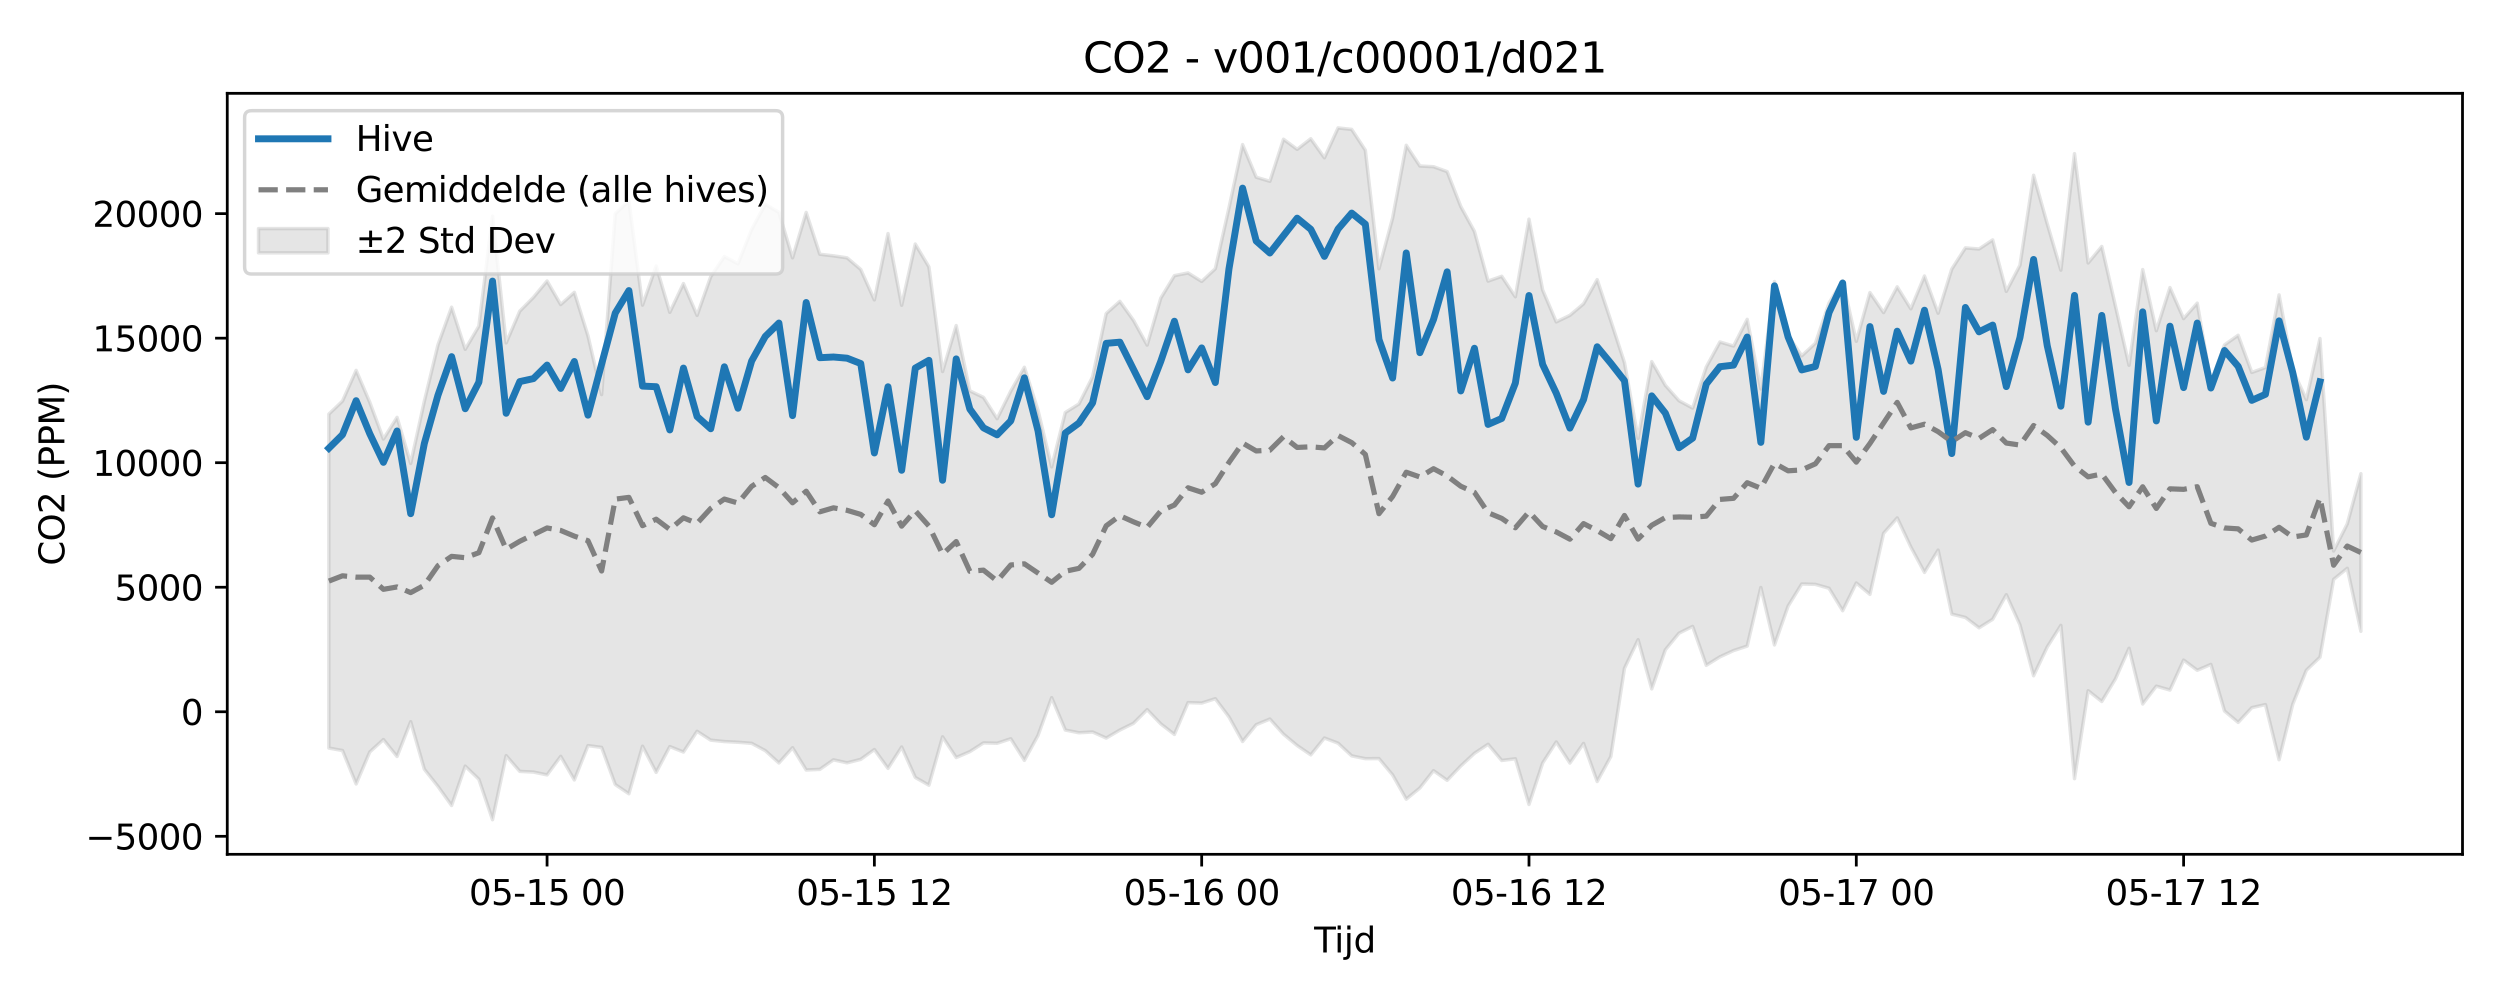 <?xml version="1.0" encoding="utf-8" standalone="no"?>
<!DOCTYPE svg PUBLIC "-//W3C//DTD SVG 1.1//EN"
  "http://www.w3.org/Graphics/SVG/1.1/DTD/svg11.dtd">
<svg xmlns:xlink="http://www.w3.org/1999/xlink" width="720pt" height="288pt" viewBox="0 0 720 288" xmlns="http://www.w3.org/2000/svg" version="1.1">
 <defs>
  <style type="text/css">*{stroke-linejoin: round; stroke-linecap: butt}</style>
 </defs>
 <g id="figure_1">
  <g id="patch_1">
   <path d="M 0 288 
L 720 288 
L 720 0 
L 0 0 
z
" style="fill: #ffffff"/>
  </g>
  <g id="axes_1">
   <g id="patch_2">
    <path d="M 65.45 246.04 
L 709.2 246.04 
L 709.2 26.88 
L 65.45 26.88 
z
" style="fill: #ffffff"/>
   </g>
   <g id="FillBetweenPolyCollection_1">
    <defs>
     <path id="m9c1adaa714" d="M 94.711 -168.739 
L 94.711 -72.555 
L 98.639 -71.847 
L 102.567 -62.222 
L 106.494 -71.43 
L 110.422 -75.004 
L 114.35 -70.126 
L 118.278 -80.148 
L 122.205 -66.465 
L 126.133 -61.518 
L 130.061 -56.016 
L 133.988 -67.358 
L 137.916 -63.566 
L 141.844 -51.922 
L 145.771 -70.375 
L 149.699 -65.839 
L 153.627 -65.643 
L 157.555 -64.826 
L 161.482 -70.174 
L 165.41 -63.376 
L 169.338 -73.263 
L 173.265 -72.746 
L 177.193 -62.05 
L 181.121 -59.396 
L 185.048 -73.09 
L 188.976 -65.553 
L 192.904 -72.99 
L 196.832 -71.408 
L 200.759 -77.386 
L 204.687 -74.839 
L 208.615 -74.431 
L 212.542 -74.228 
L 216.47 -73.925 
L 220.398 -71.822 
L 224.325 -68.265 
L 228.253 -72.653 
L 232.181 -66.238 
L 236.109 -66.418 
L 240.036 -69.169 
L 243.964 -68.306 
L 247.892 -69.302 
L 251.819 -72.132 
L 255.747 -66.703 
L 259.675 -72.861 
L 263.602 -64.097 
L 267.53 -61.862 
L 271.458 -75.792 
L 275.386 -69.828 
L 279.313 -71.517 
L 283.241 -74.045 
L 287.169 -73.94 
L 291.096 -75.235 
L 295.024 -69.012 
L 298.952 -76.202 
L 302.879 -87.072 
L 306.807 -77.752 
L 310.735 -76.963 
L 314.663 -77.187 
L 318.59 -75.434 
L 322.518 -77.743 
L 326.446 -79.683 
L 330.373 -83.624 
L 334.301 -79.524 
L 338.229 -76.484 
L 342.156 -85.646 
L 346.084 -85.521 
L 350.012 -86.777 
L 353.94 -81.529 
L 357.867 -74.449 
L 361.795 -79.289 
L 365.723 -80.915 
L 369.65 -76.555 
L 373.578 -73.286 
L 377.506 -70.595 
L 381.433 -75.454 
L 385.361 -73.965 
L 389.289 -70.311 
L 393.217 -69.505 
L 397.144 -69.524 
L 401.072 -64.808 
L 405 -57.842 
L 408.927 -61.063 
L 412.855 -66.044 
L 416.783 -63.276 
L 420.71 -67.404 
L 424.638 -71.04 
L 428.566 -73.646 
L 432.494 -68.979 
L 436.421 -69.474 
L 440.349 -56.308 
L 444.277 -68.233 
L 448.204 -74.312 
L 452.132 -68.246 
L 456.06 -73.902 
L 459.987 -62.924 
L 463.915 -70.121 
L 467.843 -95.517 
L 471.771 -103.771 
L 475.698 -89.599 
L 479.626 -100.86 
L 483.554 -105.647 
L 487.481 -107.594 
L 491.409 -96.389 
L 495.337 -98.827 
L 499.264 -100.634 
L 503.192 -101.928 
L 507.12 -118.801 
L 511.048 -102.253 
L 514.975 -113.442 
L 518.903 -119.812 
L 522.831 -119.701 
L 526.758 -118.579 
L 530.686 -112.114 
L 534.614 -120.1 
L 538.541 -116.815 
L 542.469 -134.402 
L 546.397 -138.836 
L 550.325 -130.461 
L 554.252 -123.151 
L 558.18 -129.571 
L 562.108 -111.133 
L 566.035 -110.174 
L 569.963 -107.184 
L 573.891 -109.648 
L 577.818 -116.718 
L 581.746 -108.03 
L 585.674 -93.376 
L 589.602 -101.662 
L 593.529 -107.893 
L 597.457 -63.744 
L 601.385 -89.079 
L 605.312 -85.968 
L 609.24 -92.462 
L 613.168 -101.301 
L 617.095 -85.248 
L 621.023 -90.386 
L 624.951 -89.261 
L 628.879 -97.89 
L 632.806 -94.963 
L 636.734 -96.643 
L 640.662 -83.223 
L 644.589 -79.945 
L 648.517 -84.187 
L 652.445 -85.082 
L 656.372 -69.194 
L 660.3 -85.14 
L 664.228 -94.968 
L 668.156 -98.718 
L 672.083 -121.129 
L 676.011 -124.331 
L 679.939 -106.176 
L 679.939 -151.571 
L 679.939 -151.571 
L 676.011 -137.126 
L 672.083 -129.316 
L 668.156 -190.509 
L 664.228 -172.911 
L 660.3 -181.556 
L 656.372 -203.066 
L 652.445 -182.153 
L 648.517 -180.744 
L 644.589 -191.442 
L 640.662 -188.669 
L 636.734 -177.937 
L 632.806 -200.693 
L 628.879 -196.249 
L 624.951 -205.172 
L 621.023 -192.765 
L 617.095 -210.365 
L 613.168 -182.804 
L 609.24 -199.883 
L 605.312 -217.02 
L 601.385 -212.27 
L 597.457 -243.749 
L 593.529 -210.196 
L 589.602 -223.555 
L 585.674 -237.526 
L 581.746 -211.611 
L 577.818 -204.088 
L 573.891 -218.904 
L 569.963 -216.289 
L 566.035 -216.607 
L 562.108 -210.497 
L 558.18 -197.783 
L 554.252 -208.51 
L 550.325 -199.062 
L 546.397 -205.387 
L 542.469 -197.98 
L 538.541 -203.743 
L 534.614 -189.713 
L 530.686 -207.173 
L 526.758 -200.736 
L 522.831 -189.141 
L 518.903 -185.522 
L 514.975 -191.37 
L 511.048 -206.918 
L 507.12 -175.982 
L 503.192 -196.033 
L 499.264 -188.337 
L 495.337 -189.512 
L 491.409 -182.314 
L 487.481 -170.478 
L 483.554 -172.599 
L 479.626 -177.018 
L 475.698 -183.851 
L 471.771 -161.713 
L 467.843 -183.57 
L 463.915 -195.626 
L 459.987 -207.461 
L 456.06 -200.502 
L 452.132 -197.186 
L 448.204 -195.291 
L 444.277 -204.503 
L 440.349 -224.881 
L 436.421 -202.535 
L 432.494 -208.434 
L 428.566 -207.035 
L 424.638 -221.353 
L 420.71 -228.522 
L 416.783 -238.578 
L 412.855 -239.986 
L 408.927 -240.192 
L 405 -246.159 
L 401.072 -225.201 
L 397.144 -210.596 
L 393.217 -244.747 
L 389.289 -250.734 
L 385.361 -251.158 
L 381.433 -242.551 
L 377.506 -248.047 
L 373.578 -244.994 
L 369.65 -247.901 
L 365.723 -235.784 
L 361.795 -236.961 
L 357.867 -246.359 
L 353.94 -228.104 
L 350.012 -210.613 
L 346.084 -206.952 
L 342.156 -209.394 
L 338.229 -208.617 
L 334.301 -202.129 
L 330.373 -188.618 
L 326.446 -195.745 
L 322.518 -201.209 
L 318.59 -197.718 
L 314.663 -179.487 
L 310.735 -171.655 
L 306.807 -169.2 
L 302.879 -153.536 
L 298.952 -169.801 
L 295.024 -182.22 
L 291.096 -175.342 
L 287.169 -167.423 
L 283.241 -173.556 
L 279.313 -175.422 
L 275.386 -194.235 
L 271.458 -181.004 
L 267.53 -211.136 
L 263.602 -217.717 
L 259.675 -200.076 
L 255.747 -220.736 
L 251.819 -201.631 
L 247.892 -210.402 
L 243.964 -213.745 
L 240.036 -214.321 
L 236.109 -214.778 
L 232.181 -226.817 
L 228.253 -213.743 
L 224.325 -226.844 
L 220.398 -229.158 
L 216.47 -221.926 
L 212.542 -212.033 
L 208.615 -214.105 
L 204.687 -208.302 
L 200.759 -197.178 
L 196.832 -206.328 
L 192.904 -198.048 
L 188.976 -211.383 
L 185.048 -200.125 
L 181.121 -230.116 
L 177.193 -226.444 
L 173.265 -174.367 
L 169.338 -191.289 
L 165.41 -203.805 
L 161.482 -200.29 
L 157.555 -207.072 
L 153.627 -202.358 
L 149.699 -198.39 
L 145.771 -189.245 
L 141.844 -225.744 
L 137.916 -194.085 
L 133.988 -187.406 
L 130.061 -199.525 
L 126.133 -188.665 
L 122.205 -172.435 
L 118.278 -154.523 
L 114.35 -167.793 
L 110.422 -161.553 
L 106.494 -172.149 
L 102.567 -181.331 
L 98.639 -172.491 
L 94.711 -168.739 
z
" style="stroke: #808080; stroke-opacity: 0.2"/>
    </defs>
    <g clip-path="url(#p9c77e1f714)">
     <use xlink:href="#m9c1adaa714" x="0" y="288" style="fill: #808080; fill-opacity: 0.2; stroke: #808080; stroke-opacity: 0.2"/>
    </g>
   </g>
   <g id="matplotlib.axis_1">
    <g id="xtick_1">
     <g id="line2d_1">
      <defs>
       <path id="m445c1be3eb" d="M 0 0 
L 0 3.5 
" style="stroke: #000000; stroke-width: 0.8"/>
      </defs>
      <g>
       <use xlink:href="#m445c1be3eb" x="157.555" y="246.04" style="stroke: #000000; stroke-width: 0.8"/>
      </g>
     </g>
     <g id="text_1">
      <!-- 05-15 00 -->
      <g transform="translate(135.074 260.638) scale(0.1 -0.1)">
       <defs>
        <path id="DejaVuSans-30" d="M 2034 4250 
Q 1547 4250 1301 3770 
Q 1056 3291 1056 2328 
Q 1056 1369 1301 889 
Q 1547 409 2034 409 
Q 2525 409 2770 889 
Q 3016 1369 3016 2328 
Q 3016 3291 2770 3770 
Q 2525 4250 2034 4250 
z
M 2034 4750 
Q 2819 4750 3233 4129 
Q 3647 3509 3647 2328 
Q 3647 1150 3233 529 
Q 2819 -91 2034 -91 
Q 1250 -91 836 529 
Q 422 1150 422 2328 
Q 422 3509 836 4129 
Q 1250 4750 2034 4750 
z
" transform="scale(0.016)"/>
        <path id="DejaVuSans-35" d="M 691 4666 
L 3169 4666 
L 3169 4134 
L 1269 4134 
L 1269 2991 
Q 1406 3038 1543 3061 
Q 1681 3084 1819 3084 
Q 2600 3084 3056 2656 
Q 3513 2228 3513 1497 
Q 3513 744 3044 326 
Q 2575 -91 1722 -91 
Q 1428 -91 1123 -41 
Q 819 9 494 109 
L 494 744 
Q 775 591 1075 516 
Q 1375 441 1709 441 
Q 2250 441 2565 725 
Q 2881 1009 2881 1497 
Q 2881 1984 2565 2268 
Q 2250 2553 1709 2553 
Q 1456 2553 1204 2497 
Q 953 2441 691 2322 
L 691 4666 
z
" transform="scale(0.016)"/>
        <path id="DejaVuSans-2d" d="M 313 2009 
L 1997 2009 
L 1997 1497 
L 313 1497 
L 313 2009 
z
" transform="scale(0.016)"/>
        <path id="DejaVuSans-31" d="M 794 531 
L 1825 531 
L 1825 4091 
L 703 3866 
L 703 4441 
L 1819 4666 
L 2450 4666 
L 2450 531 
L 3481 531 
L 3481 0 
L 794 0 
L 794 531 
z
" transform="scale(0.016)"/>
        <path id="DejaVuSans-20" transform="scale(0.016)"/>
       </defs>
       <use xlink:href="#DejaVuSans-30"/>
       <use xlink:href="#DejaVuSans-35" transform="translate(63.623 0)"/>
       <use xlink:href="#DejaVuSans-2d" transform="translate(127.246 0)"/>
       <use xlink:href="#DejaVuSans-31" transform="translate(163.33 0)"/>
       <use xlink:href="#DejaVuSans-35" transform="translate(226.953 0)"/>
       <use xlink:href="#DejaVuSans-20" transform="translate(290.576 0)"/>
       <use xlink:href="#DejaVuSans-30" transform="translate(322.363 0)"/>
       <use xlink:href="#DejaVuSans-30" transform="translate(385.986 0)"/>
      </g>
     </g>
    </g>
    <g id="xtick_2">
     <g id="line2d_2">
      <g>
       <use xlink:href="#m445c1be3eb" x="251.819" y="246.04" style="stroke: #000000; stroke-width: 0.8"/>
      </g>
     </g>
     <g id="text_2">
      <!-- 05-15 12 -->
      <g transform="translate(229.339 260.638) scale(0.1 -0.1)">
       <defs>
        <path id="DejaVuSans-32" d="M 1228 531 
L 3431 531 
L 3431 0 
L 469 0 
L 469 531 
Q 828 903 1448 1529 
Q 2069 2156 2228 2338 
Q 2531 2678 2651 2914 
Q 2772 3150 2772 3378 
Q 2772 3750 2511 3984 
Q 2250 4219 1831 4219 
Q 1534 4219 1204 4116 
Q 875 4013 500 3803 
L 500 4441 
Q 881 4594 1212 4672 
Q 1544 4750 1819 4750 
Q 2544 4750 2975 4387 
Q 3406 4025 3406 3419 
Q 3406 3131 3298 2873 
Q 3191 2616 2906 2266 
Q 2828 2175 2409 1742 
Q 1991 1309 1228 531 
z
" transform="scale(0.016)"/>
       </defs>
       <use xlink:href="#DejaVuSans-30"/>
       <use xlink:href="#DejaVuSans-35" transform="translate(63.623 0)"/>
       <use xlink:href="#DejaVuSans-2d" transform="translate(127.246 0)"/>
       <use xlink:href="#DejaVuSans-31" transform="translate(163.33 0)"/>
       <use xlink:href="#DejaVuSans-35" transform="translate(226.953 0)"/>
       <use xlink:href="#DejaVuSans-20" transform="translate(290.576 0)"/>
       <use xlink:href="#DejaVuSans-31" transform="translate(322.363 0)"/>
       <use xlink:href="#DejaVuSans-32" transform="translate(385.986 0)"/>
      </g>
     </g>
    </g>
    <g id="xtick_3">
     <g id="line2d_3">
      <g>
       <use xlink:href="#m445c1be3eb" x="346.084" y="246.04" style="stroke: #000000; stroke-width: 0.8"/>
      </g>
     </g>
     <g id="text_3">
      <!-- 05-16 00 -->
      <g transform="translate(323.604 260.638) scale(0.1 -0.1)">
       <defs>
        <path id="DejaVuSans-36" d="M 2113 2584 
Q 1688 2584 1439 2293 
Q 1191 2003 1191 1497 
Q 1191 994 1439 701 
Q 1688 409 2113 409 
Q 2538 409 2786 701 
Q 3034 994 3034 1497 
Q 3034 2003 2786 2293 
Q 2538 2584 2113 2584 
z
M 3366 4563 
L 3366 3988 
Q 3128 4100 2886 4159 
Q 2644 4219 2406 4219 
Q 1781 4219 1451 3797 
Q 1122 3375 1075 2522 
Q 1259 2794 1537 2939 
Q 1816 3084 2150 3084 
Q 2853 3084 3261 2657 
Q 3669 2231 3669 1497 
Q 3669 778 3244 343 
Q 2819 -91 2113 -91 
Q 1303 -91 875 529 
Q 447 1150 447 2328 
Q 447 3434 972 4092 
Q 1497 4750 2381 4750 
Q 2619 4750 2861 4703 
Q 3103 4656 3366 4563 
z
" transform="scale(0.016)"/>
       </defs>
       <use xlink:href="#DejaVuSans-30"/>
       <use xlink:href="#DejaVuSans-35" transform="translate(63.623 0)"/>
       <use xlink:href="#DejaVuSans-2d" transform="translate(127.246 0)"/>
       <use xlink:href="#DejaVuSans-31" transform="translate(163.33 0)"/>
       <use xlink:href="#DejaVuSans-36" transform="translate(226.953 0)"/>
       <use xlink:href="#DejaVuSans-20" transform="translate(290.576 0)"/>
       <use xlink:href="#DejaVuSans-30" transform="translate(322.363 0)"/>
       <use xlink:href="#DejaVuSans-30" transform="translate(385.986 0)"/>
      </g>
     </g>
    </g>
    <g id="xtick_4">
     <g id="line2d_4">
      <g>
       <use xlink:href="#m445c1be3eb" x="440.349" y="246.04" style="stroke: #000000; stroke-width: 0.8"/>
      </g>
     </g>
     <g id="text_4">
      <!-- 05-16 12 -->
      <g transform="translate(417.868 260.638) scale(0.1 -0.1)">
       <use xlink:href="#DejaVuSans-30"/>
       <use xlink:href="#DejaVuSans-35" transform="translate(63.623 0)"/>
       <use xlink:href="#DejaVuSans-2d" transform="translate(127.246 0)"/>
       <use xlink:href="#DejaVuSans-31" transform="translate(163.33 0)"/>
       <use xlink:href="#DejaVuSans-36" transform="translate(226.953 0)"/>
       <use xlink:href="#DejaVuSans-20" transform="translate(290.576 0)"/>
       <use xlink:href="#DejaVuSans-31" transform="translate(322.363 0)"/>
       <use xlink:href="#DejaVuSans-32" transform="translate(385.986 0)"/>
      </g>
     </g>
    </g>
    <g id="xtick_5">
     <g id="line2d_5">
      <g>
       <use xlink:href="#m445c1be3eb" x="534.614" y="246.04" style="stroke: #000000; stroke-width: 0.8"/>
      </g>
     </g>
     <g id="text_5">
      <!-- 05-17 00 -->
      <g transform="translate(512.133 260.638) scale(0.1 -0.1)">
       <defs>
        <path id="DejaVuSans-37" d="M 525 4666 
L 3525 4666 
L 3525 4397 
L 1831 0 
L 1172 0 
L 2766 4134 
L 525 4134 
L 525 4666 
z
" transform="scale(0.016)"/>
       </defs>
       <use xlink:href="#DejaVuSans-30"/>
       <use xlink:href="#DejaVuSans-35" transform="translate(63.623 0)"/>
       <use xlink:href="#DejaVuSans-2d" transform="translate(127.246 0)"/>
       <use xlink:href="#DejaVuSans-31" transform="translate(163.33 0)"/>
       <use xlink:href="#DejaVuSans-37" transform="translate(226.953 0)"/>
       <use xlink:href="#DejaVuSans-20" transform="translate(290.576 0)"/>
       <use xlink:href="#DejaVuSans-30" transform="translate(322.363 0)"/>
       <use xlink:href="#DejaVuSans-30" transform="translate(385.986 0)"/>
      </g>
     </g>
    </g>
    <g id="xtick_6">
     <g id="line2d_6">
      <g>
       <use xlink:href="#m445c1be3eb" x="628.879" y="246.04" style="stroke: #000000; stroke-width: 0.8"/>
      </g>
     </g>
     <g id="text_6">
      <!-- 05-17 12 -->
      <g transform="translate(606.398 260.638) scale(0.1 -0.1)">
       <use xlink:href="#DejaVuSans-30"/>
       <use xlink:href="#DejaVuSans-35" transform="translate(63.623 0)"/>
       <use xlink:href="#DejaVuSans-2d" transform="translate(127.246 0)"/>
       <use xlink:href="#DejaVuSans-31" transform="translate(163.33 0)"/>
       <use xlink:href="#DejaVuSans-37" transform="translate(226.953 0)"/>
       <use xlink:href="#DejaVuSans-20" transform="translate(290.576 0)"/>
       <use xlink:href="#DejaVuSans-31" transform="translate(322.363 0)"/>
       <use xlink:href="#DejaVuSans-32" transform="translate(385.986 0)"/>
      </g>
     </g>
    </g>
    <g id="text_7">
     <!-- Tijd -->
     <g transform="translate(378.475 274.317) scale(0.1 -0.1)">
      <defs>
       <path id="DejaVuSans-54" d="M -19 4666 
L 3928 4666 
L 3928 4134 
L 2272 4134 
L 2272 0 
L 1638 0 
L 1638 4134 
L -19 4134 
L -19 4666 
z
" transform="scale(0.016)"/>
       <path id="DejaVuSans-69" d="M 603 3500 
L 1178 3500 
L 1178 0 
L 603 0 
L 603 3500 
z
M 603 4863 
L 1178 4863 
L 1178 4134 
L 603 4134 
L 603 4863 
z
" transform="scale(0.016)"/>
       <path id="DejaVuSans-6a" d="M 603 3500 
L 1178 3500 
L 1178 -63 
Q 1178 -731 923 -1031 
Q 669 -1331 103 -1331 
L -116 -1331 
L -116 -844 
L 38 -844 
Q 366 -844 484 -692 
Q 603 -541 603 -63 
L 603 3500 
z
M 603 4863 
L 1178 4863 
L 1178 4134 
L 603 4134 
L 603 4863 
z
" transform="scale(0.016)"/>
       <path id="DejaVuSans-64" d="M 2906 2969 
L 2906 4863 
L 3481 4863 
L 3481 0 
L 2906 0 
L 2906 525 
Q 2725 213 2448 61 
Q 2172 -91 1784 -91 
Q 1150 -91 751 415 
Q 353 922 353 1747 
Q 353 2572 751 3078 
Q 1150 3584 1784 3584 
Q 2172 3584 2448 3432 
Q 2725 3281 2906 2969 
z
M 947 1747 
Q 947 1113 1208 752 
Q 1469 391 1925 391 
Q 2381 391 2643 752 
Q 2906 1113 2906 1747 
Q 2906 2381 2643 2742 
Q 2381 3103 1925 3103 
Q 1469 3103 1208 2742 
Q 947 2381 947 1747 
z
" transform="scale(0.016)"/>
      </defs>
      <use xlink:href="#DejaVuSans-54"/>
      <use xlink:href="#DejaVuSans-69" transform="translate(57.959 0)"/>
      <use xlink:href="#DejaVuSans-6a" transform="translate(85.742 0)"/>
      <use xlink:href="#DejaVuSans-64" transform="translate(113.525 0)"/>
     </g>
    </g>
   </g>
   <g id="matplotlib.axis_2">
    <g id="ytick_1">
     <g id="line2d_7">
      <defs>
       <path id="mc7b263b099" d="M 0 0 
L -3.5 0 
" style="stroke: #000000; stroke-width: 0.8"/>
      </defs>
      <g>
       <use xlink:href="#mc7b263b099" x="65.45" y="240.855" style="stroke: #000000; stroke-width: 0.8"/>
      </g>
     </g>
     <g id="text_8">
      <!-- −5000 -->
      <g transform="translate(24.62 244.654) scale(0.1 -0.1)">
       <defs>
        <path id="DejaVuSans-2212" d="M 678 2272 
L 4684 2272 
L 4684 1741 
L 678 1741 
L 678 2272 
z
" transform="scale(0.016)"/>
       </defs>
       <use xlink:href="#DejaVuSans-2212"/>
       <use xlink:href="#DejaVuSans-35" transform="translate(83.789 0)"/>
       <use xlink:href="#DejaVuSans-30" transform="translate(147.412 0)"/>
       <use xlink:href="#DejaVuSans-30" transform="translate(211.035 0)"/>
       <use xlink:href="#DejaVuSans-30" transform="translate(274.658 0)"/>
      </g>
     </g>
    </g>
    <g id="ytick_2">
     <g id="line2d_8">
      <g>
       <use xlink:href="#mc7b263b099" x="65.45" y="204.989" style="stroke: #000000; stroke-width: 0.8"/>
      </g>
     </g>
     <g id="text_9">
      <!-- 0 -->
      <g transform="translate(52.087 208.788) scale(0.1 -0.1)">
       <use xlink:href="#DejaVuSans-30"/>
      </g>
     </g>
    </g>
    <g id="ytick_3">
     <g id="line2d_9">
      <g>
       <use xlink:href="#mc7b263b099" x="65.45" y="169.124" style="stroke: #000000; stroke-width: 0.8"/>
      </g>
     </g>
     <g id="text_10">
      <!-- 5000 -->
      <g transform="translate(33 172.923) scale(0.1 -0.1)">
       <use xlink:href="#DejaVuSans-35"/>
       <use xlink:href="#DejaVuSans-30" transform="translate(63.623 0)"/>
       <use xlink:href="#DejaVuSans-30" transform="translate(127.246 0)"/>
       <use xlink:href="#DejaVuSans-30" transform="translate(190.869 0)"/>
      </g>
     </g>
    </g>
    <g id="ytick_4">
     <g id="line2d_10">
      <g>
       <use xlink:href="#mc7b263b099" x="65.45" y="133.259" style="stroke: #000000; stroke-width: 0.8"/>
      </g>
     </g>
     <g id="text_11">
      <!-- 10000 -->
      <g transform="translate(26.637 137.058) scale(0.1 -0.1)">
       <use xlink:href="#DejaVuSans-31"/>
       <use xlink:href="#DejaVuSans-30" transform="translate(63.623 0)"/>
       <use xlink:href="#DejaVuSans-30" transform="translate(127.246 0)"/>
       <use xlink:href="#DejaVuSans-30" transform="translate(190.869 0)"/>
       <use xlink:href="#DejaVuSans-30" transform="translate(254.492 0)"/>
      </g>
     </g>
    </g>
    <g id="ytick_5">
     <g id="line2d_11">
      <g>
       <use xlink:href="#mc7b263b099" x="65.45" y="97.393" style="stroke: #000000; stroke-width: 0.8"/>
      </g>
     </g>
     <g id="text_12">
      <!-- 15000 -->
      <g transform="translate(26.637 101.192) scale(0.1 -0.1)">
       <use xlink:href="#DejaVuSans-31"/>
       <use xlink:href="#DejaVuSans-35" transform="translate(63.623 0)"/>
       <use xlink:href="#DejaVuSans-30" transform="translate(127.246 0)"/>
       <use xlink:href="#DejaVuSans-30" transform="translate(190.869 0)"/>
       <use xlink:href="#DejaVuSans-30" transform="translate(254.492 0)"/>
      </g>
     </g>
    </g>
    <g id="ytick_6">
     <g id="line2d_12">
      <g>
       <use xlink:href="#mc7b263b099" x="65.45" y="61.528" style="stroke: #000000; stroke-width: 0.8"/>
      </g>
     </g>
     <g id="text_13">
      <!-- 20000 -->
      <g transform="translate(26.637 65.327) scale(0.1 -0.1)">
       <use xlink:href="#DejaVuSans-32"/>
       <use xlink:href="#DejaVuSans-30" transform="translate(63.623 0)"/>
       <use xlink:href="#DejaVuSans-30" transform="translate(127.246 0)"/>
       <use xlink:href="#DejaVuSans-30" transform="translate(190.869 0)"/>
       <use xlink:href="#DejaVuSans-30" transform="translate(254.492 0)"/>
      </g>
     </g>
    </g>
    <g id="text_14">
     <!-- CO2 (PPM) -->
     <g transform="translate(18.541 162.903) rotate(-90) scale(0.1 -0.1)">
      <defs>
       <path id="DejaVuSans-43" d="M 4122 4306 
L 4122 3641 
Q 3803 3938 3442 4084 
Q 3081 4231 2675 4231 
Q 1875 4231 1450 3742 
Q 1025 3253 1025 2328 
Q 1025 1406 1450 917 
Q 1875 428 2675 428 
Q 3081 428 3442 575 
Q 3803 722 4122 1019 
L 4122 359 
Q 3791 134 3420 21 
Q 3050 -91 2638 -91 
Q 1578 -91 968 557 
Q 359 1206 359 2328 
Q 359 3453 968 4101 
Q 1578 4750 2638 4750 
Q 3056 4750 3426 4639 
Q 3797 4528 4122 4306 
z
" transform="scale(0.016)"/>
       <path id="DejaVuSans-4f" d="M 2522 4238 
Q 1834 4238 1429 3725 
Q 1025 3213 1025 2328 
Q 1025 1447 1429 934 
Q 1834 422 2522 422 
Q 3209 422 3611 934 
Q 4013 1447 4013 2328 
Q 4013 3213 3611 3725 
Q 3209 4238 2522 4238 
z
M 2522 4750 
Q 3503 4750 4090 4092 
Q 4678 3434 4678 2328 
Q 4678 1225 4090 567 
Q 3503 -91 2522 -91 
Q 1538 -91 948 565 
Q 359 1222 359 2328 
Q 359 3434 948 4092 
Q 1538 4750 2522 4750 
z
" transform="scale(0.016)"/>
       <path id="DejaVuSans-28" d="M 1984 4856 
Q 1566 4138 1362 3434 
Q 1159 2731 1159 2009 
Q 1159 1288 1364 580 
Q 1569 -128 1984 -844 
L 1484 -844 
Q 1016 -109 783 600 
Q 550 1309 550 2009 
Q 550 2706 781 3412 
Q 1013 4119 1484 4856 
L 1984 4856 
z
" transform="scale(0.016)"/>
       <path id="DejaVuSans-50" d="M 1259 4147 
L 1259 2394 
L 2053 2394 
Q 2494 2394 2734 2622 
Q 2975 2850 2975 3272 
Q 2975 3691 2734 3919 
Q 2494 4147 2053 4147 
L 1259 4147 
z
M 628 4666 
L 2053 4666 
Q 2838 4666 3239 4311 
Q 3641 3956 3641 3272 
Q 3641 2581 3239 2228 
Q 2838 1875 2053 1875 
L 1259 1875 
L 1259 0 
L 628 0 
L 628 4666 
z
" transform="scale(0.016)"/>
       <path id="DejaVuSans-4d" d="M 628 4666 
L 1569 4666 
L 2759 1491 
L 3956 4666 
L 4897 4666 
L 4897 0 
L 4281 0 
L 4281 4097 
L 3078 897 
L 2444 897 
L 1241 4097 
L 1241 0 
L 628 0 
L 628 4666 
z
" transform="scale(0.016)"/>
       <path id="DejaVuSans-29" d="M 513 4856 
L 1013 4856 
Q 1481 4119 1714 3412 
Q 1947 2706 1947 2009 
Q 1947 1309 1714 600 
Q 1481 -109 1013 -844 
L 513 -844 
Q 928 -128 1133 580 
Q 1338 1288 1338 2009 
Q 1338 2731 1133 3434 
Q 928 4138 513 4856 
z
" transform="scale(0.016)"/>
      </defs>
      <use xlink:href="#DejaVuSans-43"/>
      <use xlink:href="#DejaVuSans-4f" transform="translate(69.824 0)"/>
      <use xlink:href="#DejaVuSans-32" transform="translate(148.535 0)"/>
      <use xlink:href="#DejaVuSans-20" transform="translate(212.158 0)"/>
      <use xlink:href="#DejaVuSans-28" transform="translate(243.945 0)"/>
      <use xlink:href="#DejaVuSans-50" transform="translate(282.959 0)"/>
      <use xlink:href="#DejaVuSans-50" transform="translate(343.262 0)"/>
      <use xlink:href="#DejaVuSans-4d" transform="translate(403.564 0)"/>
      <use xlink:href="#DejaVuSans-29" transform="translate(489.844 0)"/>
     </g>
    </g>
   </g>
   <g id="line2d_13">
    <path d="M 94.711 129.087 
L 98.639 125.189 
L 102.567 115.401 
L 106.494 124.916 
L 110.422 133.151 
L 114.35 124.127 
L 118.278 147.939 
L 122.205 127.73 
L 126.133 113.827 
L 130.061 102.72 
L 133.988 117.71 
L 137.916 110.063 
L 141.844 80.962 
L 145.771 119.02 
L 149.699 109.898 
L 153.627 109.04 
L 157.555 105.145 
L 161.482 111.864 
L 165.41 104.112 
L 169.338 119.565 
L 177.193 90.163 
L 181.121 83.693 
L 185.048 111.197 
L 188.976 111.37 
L 192.904 123.815 
L 196.832 106.012 
L 200.759 119.962 
L 204.687 123.477 
L 208.615 105.642 
L 212.542 117.573 
L 216.47 103.978 
L 220.398 96.898 
L 224.325 93.037 
L 228.253 119.692 
L 232.181 87.129 
L 236.109 103.017 
L 240.036 102.818 
L 243.964 103.158 
L 247.892 104.698 
L 251.819 130.451 
L 255.747 111.393 
L 259.675 135.437 
L 263.602 106.01 
L 267.53 103.777 
L 271.458 138.312 
L 275.386 103.368 
L 279.313 117.805 
L 283.241 123.213 
L 287.169 125.232 
L 291.096 121.215 
L 295.024 108.816 
L 298.952 124.087 
L 302.879 148.243 
L 306.807 124.723 
L 310.735 121.841 
L 314.663 116.038 
L 318.59 98.883 
L 322.518 98.543 
L 330.373 114.238 
L 334.301 104.069 
L 338.229 92.518 
L 342.156 106.513 
L 346.084 100.2 
L 350.012 110.164 
L 353.94 77.457 
L 357.867 54.185 
L 361.795 69.416 
L 365.723 72.864 
L 373.578 62.833 
L 377.506 66.04 
L 381.433 73.83 
L 385.361 65.958 
L 389.289 61.372 
L 393.217 64.56 
L 397.144 97.769 
L 401.072 108.867 
L 405 72.858 
L 408.927 101.568 
L 412.855 91.997 
L 416.783 78.291 
L 420.71 112.586 
L 424.638 100.305 
L 428.566 122.234 
L 432.494 120.514 
L 436.421 110.338 
L 440.349 85.113 
L 444.277 104.964 
L 448.204 113.253 
L 452.132 123.293 
L 456.06 115.08 
L 459.987 99.875 
L 463.915 104.612 
L 467.843 109.638 
L 471.771 139.413 
L 475.698 114.013 
L 479.626 118.995 
L 483.554 128.94 
L 487.481 126.181 
L 491.409 110.587 
L 495.337 105.611 
L 499.264 105.152 
L 503.192 97.068 
L 507.12 127.398 
L 511.048 82.318 
L 514.975 97.056 
L 518.903 106.534 
L 522.831 105.539 
L 526.758 90.026 
L 530.686 81.524 
L 534.614 125.944 
L 538.541 94.058 
L 542.469 112.72 
L 546.397 95.387 
L 550.325 104.004 
L 554.252 89.345 
L 558.18 106.415 
L 562.108 130.622 
L 566.035 88.556 
L 569.963 95.568 
L 573.891 93.627 
L 577.818 111.335 
L 581.746 97.219 
L 585.674 74.73 
L 589.602 99.538 
L 593.529 116.976 
L 597.457 85.088 
L 601.385 121.578 
L 605.312 90.844 
L 609.24 117.7 
L 613.168 138.95 
L 617.095 89.821 
L 621.023 121.222 
L 624.951 93.95 
L 628.879 111.621 
L 632.806 93.044 
L 636.734 111.746 
L 640.662 100.951 
L 644.589 105.513 
L 648.517 115.301 
L 652.445 113.559 
L 656.372 92.415 
L 660.3 107.271 
L 664.228 125.906 
L 668.156 109.975 
L 668.156 109.975 
" clip-path="url(#p9c77e1f714)" style="fill: none; stroke: #1f77b4; stroke-width: 2; stroke-linecap: square"/>
   </g>
   <g id="line2d_14">
    <path d="M 94.711 167.353 
L 98.639 165.831 
L 102.567 166.223 
L 106.494 166.211 
L 110.422 169.722 
L 114.35 169.04 
L 118.278 170.665 
L 122.205 168.55 
L 126.133 162.908 
L 130.061 160.23 
L 133.988 160.618 
L 137.916 159.174 
L 141.844 149.167 
L 145.771 158.19 
L 149.699 155.886 
L 157.555 152.051 
L 161.482 152.768 
L 165.41 154.41 
L 169.338 155.724 
L 173.265 164.443 
L 177.193 143.753 
L 181.121 143.244 
L 185.048 151.393 
L 188.976 149.532 
L 192.904 152.481 
L 196.832 149.132 
L 200.759 150.718 
L 204.687 146.43 
L 208.615 143.732 
L 212.542 144.87 
L 216.47 140.074 
L 220.398 137.51 
L 224.325 140.446 
L 228.253 144.802 
L 232.181 141.472 
L 236.109 147.402 
L 240.036 146.255 
L 243.964 146.974 
L 247.892 148.148 
L 251.819 151.118 
L 255.747 144.281 
L 259.675 151.532 
L 263.602 147.093 
L 267.53 151.501 
L 271.458 159.602 
L 275.386 155.969 
L 279.313 164.531 
L 283.241 164.2 
L 287.169 167.318 
L 291.096 162.712 
L 295.024 162.384 
L 302.879 167.696 
L 306.807 164.524 
L 310.735 163.691 
L 314.663 159.663 
L 318.59 151.424 
L 322.518 148.524 
L 326.446 150.286 
L 330.373 151.879 
L 334.301 147.174 
L 338.229 145.45 
L 342.156 140.48 
L 346.084 141.764 
L 350.012 139.305 
L 353.94 133.184 
L 357.867 127.596 
L 361.795 129.875 
L 365.723 129.65 
L 369.65 125.772 
L 373.578 128.86 
L 377.506 128.679 
L 381.433 128.998 
L 385.361 125.439 
L 389.289 127.477 
L 393.217 130.874 
L 397.144 147.94 
L 401.072 142.995 
L 405 135.999 
L 408.927 137.372 
L 412.855 134.985 
L 416.783 137.073 
L 420.71 140.037 
L 424.638 141.803 
L 428.566 147.66 
L 432.494 149.294 
L 436.421 151.995 
L 440.349 147.406 
L 444.277 151.632 
L 448.204 153.199 
L 452.132 155.284 
L 456.06 150.798 
L 459.987 152.808 
L 463.915 155.126 
L 467.843 148.456 
L 471.771 155.258 
L 475.698 151.275 
L 479.626 149.061 
L 483.554 148.877 
L 487.481 148.964 
L 491.409 148.649 
L 495.337 143.83 
L 499.264 143.514 
L 503.192 139.02 
L 507.12 140.609 
L 511.048 133.415 
L 514.975 135.594 
L 518.903 135.333 
L 522.831 133.579 
L 526.758 128.343 
L 530.686 128.357 
L 534.614 133.094 
L 538.541 127.721 
L 546.397 115.889 
L 550.325 123.239 
L 554.252 122.169 
L 558.18 124.323 
L 562.108 127.185 
L 566.035 124.61 
L 569.963 126.263 
L 573.891 123.724 
L 577.818 127.597 
L 581.746 128.18 
L 585.674 122.549 
L 589.602 125.391 
L 593.529 128.956 
L 597.457 134.254 
L 601.385 137.325 
L 605.312 136.506 
L 609.24 141.827 
L 613.168 145.947 
L 617.095 140.193 
L 621.023 146.424 
L 624.951 140.783 
L 628.879 140.931 
L 632.806 140.172 
L 636.734 150.71 
L 640.662 152.054 
L 644.589 152.307 
L 648.517 155.535 
L 652.445 154.383 
L 656.372 151.87 
L 660.3 154.652 
L 664.228 154.061 
L 668.156 143.386 
L 672.083 162.777 
L 676.011 157.272 
L 679.939 159.126 
L 679.939 159.126 
" clip-path="url(#p9c77e1f714)" style="fill: none; stroke-dasharray: 5.55,2.4; stroke-dashoffset: 0; stroke: #808080; stroke-width: 1.5"/>
   </g>
   <g id="patch_3">
    <path d="M 65.45 246.04 
L 65.45 26.88 
" style="fill: none; stroke: #000000; stroke-width: 0.8; stroke-linejoin: miter; stroke-linecap: square"/>
   </g>
   <g id="patch_4">
    <path d="M 709.2 246.04 
L 709.2 26.88 
" style="fill: none; stroke: #000000; stroke-width: 0.8; stroke-linejoin: miter; stroke-linecap: square"/>
   </g>
   <g id="patch_5">
    <path d="M 65.45 246.04 
L 709.2 246.04 
" style="fill: none; stroke: #000000; stroke-width: 0.8; stroke-linejoin: miter; stroke-linecap: square"/>
   </g>
   <g id="patch_6">
    <path d="M 65.45 26.88 
L 709.2 26.88 
" style="fill: none; stroke: #000000; stroke-width: 0.8; stroke-linejoin: miter; stroke-linecap: square"/>
   </g>
   <g id="text_15">
    <!-- CO2 - v001/c00001/d021 -->
    <g transform="translate(311.922 20.88) scale(0.12 -0.12)">
     <defs>
      <path id="DejaVuSans-76" d="M 191 3500 
L 800 3500 
L 1894 563 
L 2988 3500 
L 3597 3500 
L 2284 0 
L 1503 0 
L 191 3500 
z
" transform="scale(0.016)"/>
      <path id="DejaVuSans-2f" d="M 1625 4666 
L 2156 4666 
L 531 -594 
L 0 -594 
L 1625 4666 
z
" transform="scale(0.016)"/>
      <path id="DejaVuSans-63" d="M 3122 3366 
L 3122 2828 
Q 2878 2963 2633 3030 
Q 2388 3097 2138 3097 
Q 1578 3097 1268 2742 
Q 959 2388 959 1747 
Q 959 1106 1268 751 
Q 1578 397 2138 397 
Q 2388 397 2633 464 
Q 2878 531 3122 666 
L 3122 134 
Q 2881 22 2623 -34 
Q 2366 -91 2075 -91 
Q 1284 -91 818 406 
Q 353 903 353 1747 
Q 353 2603 823 3093 
Q 1294 3584 2113 3584 
Q 2378 3584 2631 3529 
Q 2884 3475 3122 3366 
z
" transform="scale(0.016)"/>
     </defs>
     <use xlink:href="#DejaVuSans-43"/>
     <use xlink:href="#DejaVuSans-4f" transform="translate(69.824 0)"/>
     <use xlink:href="#DejaVuSans-32" transform="translate(148.535 0)"/>
     <use xlink:href="#DejaVuSans-20" transform="translate(212.158 0)"/>
     <use xlink:href="#DejaVuSans-2d" transform="translate(243.945 0)"/>
     <use xlink:href="#DejaVuSans-20" transform="translate(280.029 0)"/>
     <use xlink:href="#DejaVuSans-76" transform="translate(311.816 0)"/>
     <use xlink:href="#DejaVuSans-30" transform="translate(370.996 0)"/>
     <use xlink:href="#DejaVuSans-30" transform="translate(434.619 0)"/>
     <use xlink:href="#DejaVuSans-31" transform="translate(498.242 0)"/>
     <use xlink:href="#DejaVuSans-2f" transform="translate(561.865 0)"/>
     <use xlink:href="#DejaVuSans-63" transform="translate(595.557 0)"/>
     <use xlink:href="#DejaVuSans-30" transform="translate(650.537 0)"/>
     <use xlink:href="#DejaVuSans-30" transform="translate(714.16 0)"/>
     <use xlink:href="#DejaVuSans-30" transform="translate(777.783 0)"/>
     <use xlink:href="#DejaVuSans-30" transform="translate(841.406 0)"/>
     <use xlink:href="#DejaVuSans-31" transform="translate(905.029 0)"/>
     <use xlink:href="#DejaVuSans-2f" transform="translate(968.652 0)"/>
     <use xlink:href="#DejaVuSans-64" transform="translate(1002.344 0)"/>
     <use xlink:href="#DejaVuSans-30" transform="translate(1065.82 0)"/>
     <use xlink:href="#DejaVuSans-32" transform="translate(1129.443 0)"/>
     <use xlink:href="#DejaVuSans-31" transform="translate(1193.066 0)"/>
    </g>
   </g>
   <g id="legend_1">
    <g id="patch_7">
     <path d="M 72.45 78.914 
L 223.394 78.914 
Q 225.394 78.914 225.394 76.914 
L 225.394 33.88 
Q 225.394 31.88 223.394 31.88 
L 72.45 31.88 
Q 70.45 31.88 70.45 33.88 
L 70.45 76.914 
Q 70.45 78.914 72.45 78.914 
z
" style="fill: #ffffff; opacity: 0.8; stroke: #cccccc; stroke-linejoin: miter"/>
    </g>
    <g id="line2d_15">
     <path d="M 74.45 39.978 
L 84.45 39.978 
L 94.45 39.978 
" style="fill: none; stroke: #1f77b4; stroke-width: 2; stroke-linecap: square"/>
    </g>
    <g id="text_16">
     <!-- Hive -->
     <g transform="translate(102.45 43.478) scale(0.1 -0.1)">
      <defs>
       <path id="DejaVuSans-48" d="M 628 4666 
L 1259 4666 
L 1259 2753 
L 3553 2753 
L 3553 4666 
L 4184 4666 
L 4184 0 
L 3553 0 
L 3553 2222 
L 1259 2222 
L 1259 0 
L 628 0 
L 628 4666 
z
" transform="scale(0.016)"/>
       <path id="DejaVuSans-65" d="M 3597 1894 
L 3597 1613 
L 953 1613 
Q 991 1019 1311 708 
Q 1631 397 2203 397 
Q 2534 397 2845 478 
Q 3156 559 3463 722 
L 3463 178 
Q 3153 47 2828 -22 
Q 2503 -91 2169 -91 
Q 1331 -91 842 396 
Q 353 884 353 1716 
Q 353 2575 817 3079 
Q 1281 3584 2069 3584 
Q 2775 3584 3186 3129 
Q 3597 2675 3597 1894 
z
M 3022 2063 
Q 3016 2534 2758 2815 
Q 2500 3097 2075 3097 
Q 1594 3097 1305 2825 
Q 1016 2553 972 2059 
L 3022 2063 
z
" transform="scale(0.016)"/>
      </defs>
      <use xlink:href="#DejaVuSans-48"/>
      <use xlink:href="#DejaVuSans-69" transform="translate(75.195 0)"/>
      <use xlink:href="#DejaVuSans-76" transform="translate(102.979 0)"/>
      <use xlink:href="#DejaVuSans-65" transform="translate(162.158 0)"/>
     </g>
    </g>
    <g id="line2d_16">
     <path d="M 74.45 54.657 
L 84.45 54.657 
L 94.45 54.657 
" style="fill: none; stroke-dasharray: 5.55,2.4; stroke-dashoffset: 0; stroke: #808080; stroke-width: 1.5"/>
    </g>
    <g id="text_17">
     <!-- Gemiddelde (alle hives) -->
     <g transform="translate(102.45 58.157) scale(0.1 -0.1)">
      <defs>
       <path id="DejaVuSans-47" d="M 3809 666 
L 3809 1919 
L 2778 1919 
L 2778 2438 
L 4434 2438 
L 4434 434 
Q 4069 175 3628 42 
Q 3188 -91 2688 -91 
Q 1594 -91 976 548 
Q 359 1188 359 2328 
Q 359 3472 976 4111 
Q 1594 4750 2688 4750 
Q 3144 4750 3555 4637 
Q 3966 4525 4313 4306 
L 4313 3634 
Q 3963 3931 3569 4081 
Q 3175 4231 2741 4231 
Q 1884 4231 1454 3753 
Q 1025 3275 1025 2328 
Q 1025 1384 1454 906 
Q 1884 428 2741 428 
Q 3075 428 3337 486 
Q 3600 544 3809 666 
z
" transform="scale(0.016)"/>
       <path id="DejaVuSans-6d" d="M 3328 2828 
Q 3544 3216 3844 3400 
Q 4144 3584 4550 3584 
Q 5097 3584 5394 3201 
Q 5691 2819 5691 2113 
L 5691 0 
L 5113 0 
L 5113 2094 
Q 5113 2597 4934 2840 
Q 4756 3084 4391 3084 
Q 3944 3084 3684 2787 
Q 3425 2491 3425 1978 
L 3425 0 
L 2847 0 
L 2847 2094 
Q 2847 2600 2669 2842 
Q 2491 3084 2119 3084 
Q 1678 3084 1418 2786 
Q 1159 2488 1159 1978 
L 1159 0 
L 581 0 
L 581 3500 
L 1159 3500 
L 1159 2956 
Q 1356 3278 1631 3431 
Q 1906 3584 2284 3584 
Q 2666 3584 2933 3390 
Q 3200 3197 3328 2828 
z
" transform="scale(0.016)"/>
       <path id="DejaVuSans-6c" d="M 603 4863 
L 1178 4863 
L 1178 0 
L 603 0 
L 603 4863 
z
" transform="scale(0.016)"/>
       <path id="DejaVuSans-61" d="M 2194 1759 
Q 1497 1759 1228 1600 
Q 959 1441 959 1056 
Q 959 750 1161 570 
Q 1363 391 1709 391 
Q 2188 391 2477 730 
Q 2766 1069 2766 1631 
L 2766 1759 
L 2194 1759 
z
M 3341 1997 
L 3341 0 
L 2766 0 
L 2766 531 
Q 2569 213 2275 61 
Q 1981 -91 1556 -91 
Q 1019 -91 701 211 
Q 384 513 384 1019 
Q 384 1609 779 1909 
Q 1175 2209 1959 2209 
L 2766 2209 
L 2766 2266 
Q 2766 2663 2505 2880 
Q 2244 3097 1772 3097 
Q 1472 3097 1187 3025 
Q 903 2953 641 2809 
L 641 3341 
Q 956 3463 1253 3523 
Q 1550 3584 1831 3584 
Q 2591 3584 2966 3190 
Q 3341 2797 3341 1997 
z
" transform="scale(0.016)"/>
       <path id="DejaVuSans-68" d="M 3513 2113 
L 3513 0 
L 2938 0 
L 2938 2094 
Q 2938 2591 2744 2837 
Q 2550 3084 2163 3084 
Q 1697 3084 1428 2787 
Q 1159 2491 1159 1978 
L 1159 0 
L 581 0 
L 581 4863 
L 1159 4863 
L 1159 2956 
Q 1366 3272 1645 3428 
Q 1925 3584 2291 3584 
Q 2894 3584 3203 3211 
Q 3513 2838 3513 2113 
z
" transform="scale(0.016)"/>
       <path id="DejaVuSans-73" d="M 2834 3397 
L 2834 2853 
Q 2591 2978 2328 3040 
Q 2066 3103 1784 3103 
Q 1356 3103 1142 2972 
Q 928 2841 928 2578 
Q 928 2378 1081 2264 
Q 1234 2150 1697 2047 
L 1894 2003 
Q 2506 1872 2764 1633 
Q 3022 1394 3022 966 
Q 3022 478 2636 193 
Q 2250 -91 1575 -91 
Q 1294 -91 989 -36 
Q 684 19 347 128 
L 347 722 
Q 666 556 975 473 
Q 1284 391 1588 391 
Q 1994 391 2212 530 
Q 2431 669 2431 922 
Q 2431 1156 2273 1281 
Q 2116 1406 1581 1522 
L 1381 1569 
Q 847 1681 609 1914 
Q 372 2147 372 2553 
Q 372 3047 722 3315 
Q 1072 3584 1716 3584 
Q 2034 3584 2315 3537 
Q 2597 3491 2834 3397 
z
" transform="scale(0.016)"/>
      </defs>
      <use xlink:href="#DejaVuSans-47"/>
      <use xlink:href="#DejaVuSans-65" transform="translate(77.49 0)"/>
      <use xlink:href="#DejaVuSans-6d" transform="translate(139.014 0)"/>
      <use xlink:href="#DejaVuSans-69" transform="translate(236.426 0)"/>
      <use xlink:href="#DejaVuSans-64" transform="translate(264.209 0)"/>
      <use xlink:href="#DejaVuSans-64" transform="translate(327.686 0)"/>
      <use xlink:href="#DejaVuSans-65" transform="translate(391.162 0)"/>
      <use xlink:href="#DejaVuSans-6c" transform="translate(452.686 0)"/>
      <use xlink:href="#DejaVuSans-64" transform="translate(480.469 0)"/>
      <use xlink:href="#DejaVuSans-65" transform="translate(543.945 0)"/>
      <use xlink:href="#DejaVuSans-20" transform="translate(605.469 0)"/>
      <use xlink:href="#DejaVuSans-28" transform="translate(637.256 0)"/>
      <use xlink:href="#DejaVuSans-61" transform="translate(676.27 0)"/>
      <use xlink:href="#DejaVuSans-6c" transform="translate(737.549 0)"/>
      <use xlink:href="#DejaVuSans-6c" transform="translate(765.332 0)"/>
      <use xlink:href="#DejaVuSans-65" transform="translate(793.115 0)"/>
      <use xlink:href="#DejaVuSans-20" transform="translate(854.639 0)"/>
      <use xlink:href="#DejaVuSans-68" transform="translate(886.426 0)"/>
      <use xlink:href="#DejaVuSans-69" transform="translate(949.805 0)"/>
      <use xlink:href="#DejaVuSans-76" transform="translate(977.588 0)"/>
      <use xlink:href="#DejaVuSans-65" transform="translate(1036.768 0)"/>
      <use xlink:href="#DejaVuSans-73" transform="translate(1098.291 0)"/>
      <use xlink:href="#DejaVuSans-29" transform="translate(1150.391 0)"/>
     </g>
    </g>
    <g id="patch_8">
     <path d="M 74.45 72.835 
L 94.45 72.835 
L 94.45 65.835 
L 74.45 65.835 
z
" style="fill: #808080; fill-opacity: 0.2; stroke: #808080; stroke-opacity: 0.2; stroke-linejoin: miter"/>
    </g>
    <g id="text_18">
     <!-- ±2 Std Dev -->
     <g transform="translate(102.45 72.835) scale(0.1 -0.1)">
      <defs>
       <path id="DejaVuSans-b1" d="M 2944 4013 
L 2944 2803 
L 4684 2803 
L 4684 2272 
L 2944 2272 
L 2944 1063 
L 2419 1063 
L 2419 2272 
L 678 2272 
L 678 2803 
L 2419 2803 
L 2419 4013 
L 2944 4013 
z
M 678 531 
L 4684 531 
L 4684 0 
L 678 0 
L 678 531 
z
" transform="scale(0.016)"/>
       <path id="DejaVuSans-53" d="M 3425 4513 
L 3425 3897 
Q 3066 4069 2747 4153 
Q 2428 4238 2131 4238 
Q 1616 4238 1336 4038 
Q 1056 3838 1056 3469 
Q 1056 3159 1242 3001 
Q 1428 2844 1947 2747 
L 2328 2669 
Q 3034 2534 3370 2195 
Q 3706 1856 3706 1288 
Q 3706 609 3251 259 
Q 2797 -91 1919 -91 
Q 1588 -91 1214 -16 
Q 841 59 441 206 
L 441 856 
Q 825 641 1194 531 
Q 1563 422 1919 422 
Q 2459 422 2753 634 
Q 3047 847 3047 1241 
Q 3047 1584 2836 1778 
Q 2625 1972 2144 2069 
L 1759 2144 
Q 1053 2284 737 2584 
Q 422 2884 422 3419 
Q 422 4038 858 4394 
Q 1294 4750 2059 4750 
Q 2388 4750 2728 4690 
Q 3069 4631 3425 4513 
z
" transform="scale(0.016)"/>
       <path id="DejaVuSans-74" d="M 1172 4494 
L 1172 3500 
L 2356 3500 
L 2356 3053 
L 1172 3053 
L 1172 1153 
Q 1172 725 1289 603 
Q 1406 481 1766 481 
L 2356 481 
L 2356 0 
L 1766 0 
Q 1100 0 847 248 
Q 594 497 594 1153 
L 594 3053 
L 172 3053 
L 172 3500 
L 594 3500 
L 594 4494 
L 1172 4494 
z
" transform="scale(0.016)"/>
       <path id="DejaVuSans-44" d="M 1259 4147 
L 1259 519 
L 2022 519 
Q 2988 519 3436 956 
Q 3884 1394 3884 2338 
Q 3884 3275 3436 3711 
Q 2988 4147 2022 4147 
L 1259 4147 
z
M 628 4666 
L 1925 4666 
Q 3281 4666 3915 4102 
Q 4550 3538 4550 2338 
Q 4550 1131 3912 565 
Q 3275 0 1925 0 
L 628 0 
L 628 4666 
z
" transform="scale(0.016)"/>
      </defs>
      <use xlink:href="#DejaVuSans-b1"/>
      <use xlink:href="#DejaVuSans-32" transform="translate(83.789 0)"/>
      <use xlink:href="#DejaVuSans-20" transform="translate(147.412 0)"/>
      <use xlink:href="#DejaVuSans-53" transform="translate(179.199 0)"/>
      <use xlink:href="#DejaVuSans-74" transform="translate(242.676 0)"/>
      <use xlink:href="#DejaVuSans-64" transform="translate(281.885 0)"/>
      <use xlink:href="#DejaVuSans-20" transform="translate(345.361 0)"/>
      <use xlink:href="#DejaVuSans-44" transform="translate(377.148 0)"/>
      <use xlink:href="#DejaVuSans-65" transform="translate(454.15 0)"/>
      <use xlink:href="#DejaVuSans-76" transform="translate(515.674 0)"/>
     </g>
    </g>
   </g>
  </g>
 </g>
 <defs>
  <clipPath id="p9c77e1f714">
   <rect x="65.45" y="26.88" width="643.75" height="219.16"/>
  </clipPath>
 </defs>
</svg>
